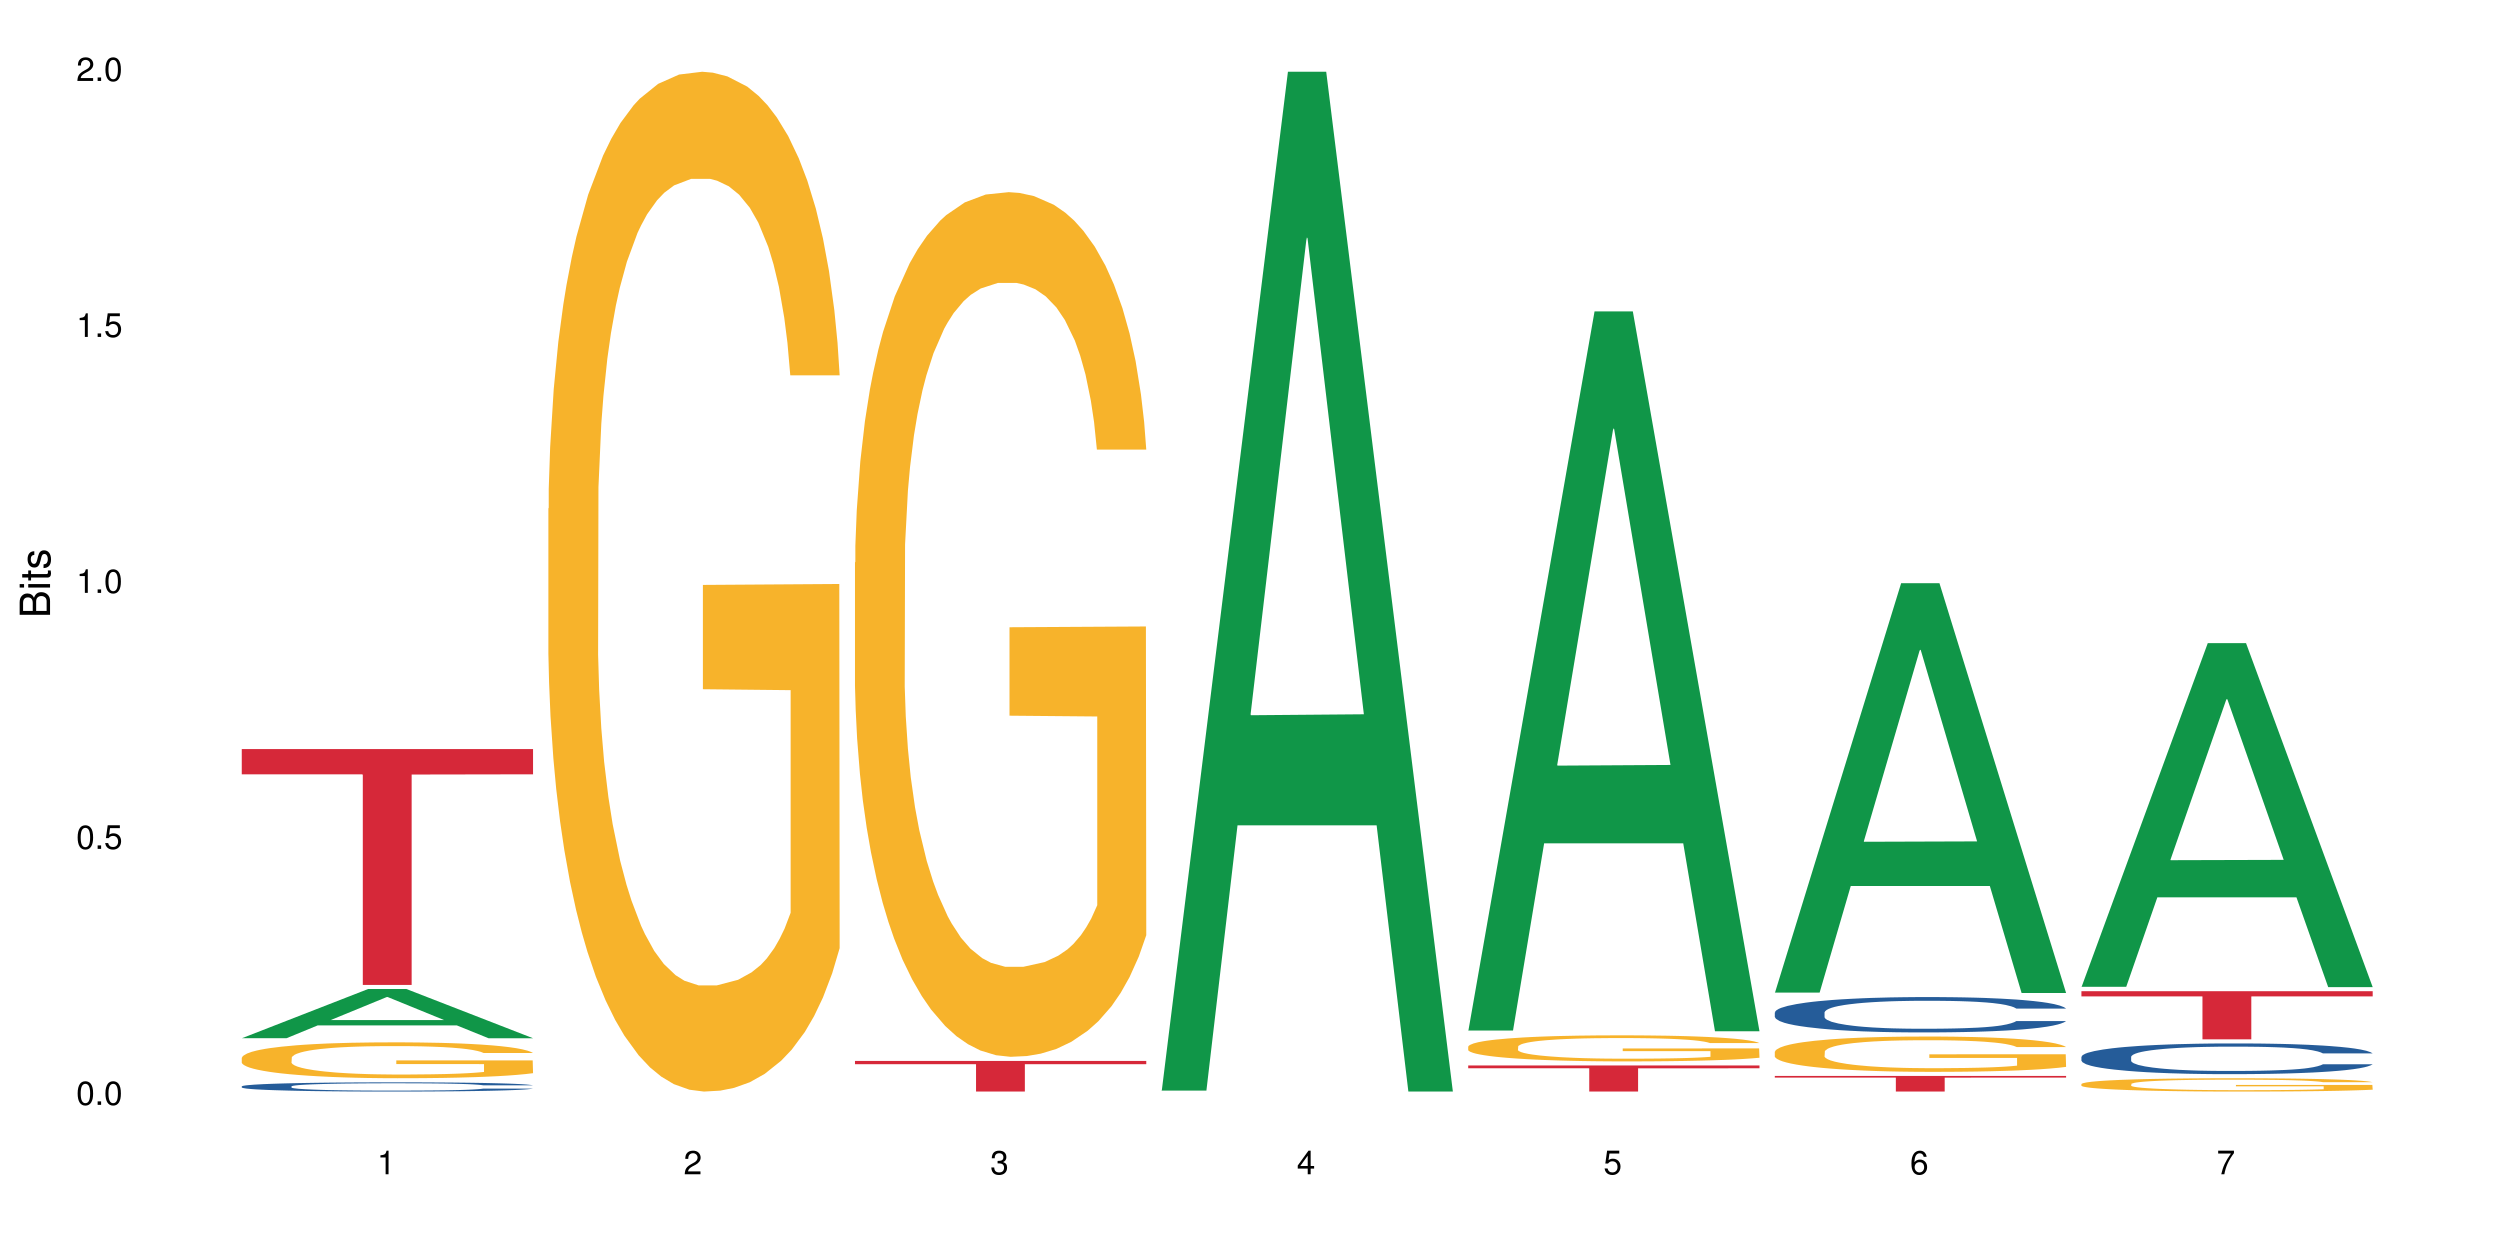 <?xml version="1.0" encoding="UTF-8"?>
<svg xmlns="http://www.w3.org/2000/svg" xmlns:xlink="http://www.w3.org/1999/xlink" width="720pt" height="360pt" viewBox="0 0 720 360" version="1.1">
<defs>
<g>
<symbol overflow="visible" id="glyph0-0">
<path style="stroke:none;" d=""/>
</symbol>
<symbol overflow="visible" id="glyph0-1">
<path style="stroke:none;" d="M 2.641 -6.797 C 2 -6.797 1.422 -6.531 1.078 -6.047 C 0.641 -5.453 0.406 -4.547 0.406 -3.297 C 0.406 -1 1.188 0.219 2.641 0.219 C 4.078 0.219 4.859 -1 4.859 -3.234 C 4.859 -4.562 4.656 -5.438 4.203 -6.047 C 3.844 -6.531 3.281 -6.797 2.641 -6.797 Z M 2.641 -6.047 C 3.547 -6.047 4 -5.125 4 -3.312 C 4 -1.375 3.562 -0.484 2.625 -0.484 C 1.734 -0.484 1.281 -1.422 1.281 -3.281 C 1.281 -5.141 1.734 -6.047 2.641 -6.047 Z M 2.641 -6.047 "/>
</symbol>
<symbol overflow="visible" id="glyph0-2">
<path style="stroke:none;" d="M 1.828 -1 L 0.828 -1 L 0.828 0 L 1.828 0 Z M 1.828 -1 "/>
</symbol>
<symbol overflow="visible" id="glyph0-3">
<path style="stroke:none;" d="M 4.562 -6.797 L 1.062 -6.797 L 0.547 -3.094 L 1.328 -3.094 C 1.719 -3.562 2.047 -3.734 2.578 -3.734 C 3.484 -3.734 4.062 -3.109 4.062 -2.094 C 4.062 -1.125 3.484 -0.531 2.578 -0.531 C 1.828 -0.531 1.375 -0.906 1.188 -1.672 L 0.328 -1.672 C 0.453 -1.109 0.547 -0.844 0.75 -0.594 C 1.125 -0.078 1.828 0.219 2.594 0.219 C 3.969 0.219 4.922 -0.781 4.922 -2.219 C 4.922 -3.562 4.031 -4.484 2.719 -4.484 C 2.25 -4.484 1.859 -4.359 1.469 -4.062 L 1.734 -5.969 L 4.562 -5.969 Z M 4.562 -6.797 "/>
</symbol>
<symbol overflow="visible" id="glyph0-4">
<path style="stroke:none;" d="M 2.484 -4.844 L 2.484 0 L 3.328 0 L 3.328 -6.797 L 2.766 -6.797 C 2.469 -5.75 2.281 -5.609 0.984 -5.453 L 0.984 -4.844 Z M 2.484 -4.844 "/>
</symbol>
<symbol overflow="visible" id="glyph0-5">
<path style="stroke:none;" d="M 4.859 -0.828 L 1.281 -0.828 C 1.359 -1.391 1.672 -1.75 2.5 -2.234 L 3.469 -2.75 C 4.406 -3.266 4.906 -3.969 4.906 -4.812 C 4.906 -5.375 4.672 -5.906 4.266 -6.266 C 3.859 -6.625 3.375 -6.797 2.719 -6.797 C 1.859 -6.797 1.219 -6.5 0.844 -5.922 C 0.609 -5.562 0.5 -5.125 0.484 -4.438 L 1.328 -4.438 C 1.359 -4.906 1.406 -5.188 1.531 -5.406 C 1.75 -5.812 2.188 -6.062 2.703 -6.062 C 3.469 -6.062 4.031 -5.516 4.031 -4.781 C 4.031 -4.25 3.719 -3.797 3.125 -3.438 L 2.234 -2.938 C 0.812 -2.141 0.406 -1.5 0.328 0 L 4.859 0 Z M 4.859 -0.828 "/>
</symbol>
<symbol overflow="visible" id="glyph0-6">
<path style="stroke:none;" d="M 2.125 -3.125 L 2.578 -3.125 C 3.516 -3.125 3.984 -2.703 3.984 -1.891 C 3.984 -1.031 3.469 -0.531 2.578 -0.531 C 1.656 -0.531 1.203 -0.984 1.156 -1.969 L 0.312 -1.969 C 0.344 -1.422 0.438 -1.078 0.609 -0.766 C 0.953 -0.109 1.625 0.219 2.547 0.219 C 3.953 0.219 4.859 -0.609 4.859 -1.906 C 4.859 -2.766 4.516 -3.25 3.703 -3.516 C 4.344 -3.766 4.656 -4.25 4.656 -4.938 C 4.656 -6.109 3.875 -6.797 2.578 -6.797 C 1.203 -6.797 0.484 -6.047 0.453 -4.609 L 1.297 -4.609 C 1.312 -5.016 1.344 -5.25 1.453 -5.453 C 1.641 -5.828 2.062 -6.062 2.594 -6.062 C 3.344 -6.062 3.797 -5.625 3.797 -4.906 C 3.797 -4.422 3.609 -4.141 3.25 -3.984 C 3.016 -3.891 2.719 -3.844 2.125 -3.844 Z M 2.125 -3.125 "/>
</symbol>
<symbol overflow="visible" id="glyph0-7">
<path style="stroke:none;" d="M 3.141 -1.625 L 3.141 0 L 3.984 0 L 3.984 -1.625 L 4.984 -1.625 L 4.984 -2.391 L 3.984 -2.391 L 3.984 -6.797 L 3.359 -6.797 L 0.266 -2.516 L 0.266 -1.625 Z M 3.141 -2.391 L 1 -2.391 L 3.141 -5.359 Z M 3.141 -2.391 "/>
</symbol>
<symbol overflow="visible" id="glyph0-8">
<path style="stroke:none;" d="M 4.781 -5.031 C 4.609 -6.141 3.891 -6.797 2.844 -6.797 C 2.094 -6.797 1.422 -6.438 1.031 -5.828 C 0.609 -5.172 0.406 -4.344 0.406 -3.094 C 0.406 -1.953 0.578 -1.234 0.984 -0.625 C 1.359 -0.078 1.953 0.219 2.703 0.219 C 3.984 0.219 4.922 -0.734 4.922 -2.078 C 4.922 -3.344 4.062 -4.234 2.844 -4.234 C 2.172 -4.234 1.641 -3.969 1.281 -3.469 C 1.281 -5.125 1.828 -6.047 2.797 -6.047 C 3.391 -6.047 3.797 -5.672 3.938 -5.031 Z M 2.734 -3.484 C 3.547 -3.484 4.062 -2.922 4.062 -2 C 4.062 -1.156 3.484 -0.531 2.703 -0.531 C 1.922 -0.531 1.328 -1.188 1.328 -2.047 C 1.328 -2.891 1.906 -3.484 2.734 -3.484 Z M 2.734 -3.484 "/>
</symbol>
<symbol overflow="visible" id="glyph0-9">
<path style="stroke:none;" d="M 4.984 -6.797 L 0.438 -6.797 L 0.438 -5.969 L 4.109 -5.969 C 2.5 -3.656 1.828 -2.234 1.328 0 L 2.219 0 C 2.594 -2.172 3.453 -4.047 4.984 -6.094 Z M 4.984 -6.797 "/>
</symbol>
<symbol overflow="visible" id="glyph1-0">
<path style="stroke:none;" d=""/>
</symbol>
<symbol overflow="visible" id="glyph1-1">
<path style="stroke:none;" d="M 0 -0.953 L 0 -4.891 C 0 -5.719 -0.234 -6.344 -0.734 -6.797 C -1.188 -7.234 -1.812 -7.469 -2.5 -7.469 C -3.547 -7.469 -4.188 -7 -4.625 -5.875 C -4.984 -6.672 -5.641 -7.094 -6.531 -7.094 C -7.156 -7.094 -7.734 -6.859 -8.141 -6.391 C -8.562 -5.938 -8.75 -5.344 -8.75 -4.5 L -8.75 -0.953 Z M -4.984 -2.062 L -7.766 -2.062 L -7.766 -4.219 C -7.766 -4.844 -7.688 -5.203 -7.453 -5.5 C -7.219 -5.812 -6.859 -5.969 -6.375 -5.969 C -5.906 -5.969 -5.531 -5.812 -5.297 -5.5 C -5.062 -5.203 -4.984 -4.844 -4.984 -4.219 Z M -0.984 -2.062 L -4 -2.062 L -4 -4.781 C -4 -5.328 -3.859 -5.688 -3.578 -5.953 C -3.297 -6.219 -2.922 -6.359 -2.484 -6.359 C -2.062 -6.359 -1.688 -6.219 -1.406 -5.953 C -1.109 -5.688 -0.984 -5.328 -0.984 -4.781 Z M -0.984 -2.062 "/>
</symbol>
<symbol overflow="visible" id="glyph1-2">
<path style="stroke:none;" d="M -6.281 -1.797 L -6.281 -0.797 L 0 -0.797 L 0 -1.797 Z M -8.75 -1.797 L -8.75 -0.797 L -7.484 -0.797 L -7.484 -1.797 Z M -8.75 -1.797 "/>
</symbol>
<symbol overflow="visible" id="glyph1-3">
<path style="stroke:none;" d="M -6.281 -3.047 L -6.281 -2.016 L -8.016 -2.016 L -8.016 -1.016 L -6.281 -1.016 L -6.281 -0.172 L -5.469 -0.172 L -5.469 -1.016 L -0.719 -1.016 C -0.078 -1.016 0.281 -1.453 0.281 -2.234 C 0.281 -2.469 0.25 -2.719 0.188 -3.047 L -0.641 -3.047 C -0.609 -2.922 -0.594 -2.766 -0.594 -2.562 C -0.594 -2.141 -0.719 -2.016 -1.156 -2.016 L -5.469 -2.016 L -5.469 -3.047 Z M -6.281 -3.047 "/>
</symbol>
<symbol overflow="visible" id="glyph1-4">
<path style="stroke:none;" d="M -4.531 -5.25 C -5.766 -5.25 -6.469 -4.422 -6.469 -2.969 C -6.469 -1.516 -5.719 -0.562 -4.547 -0.562 C -3.562 -0.562 -3.094 -1.062 -2.734 -2.562 L -2.516 -3.484 C -2.344 -4.188 -2.094 -4.469 -1.625 -4.469 C -1.047 -4.469 -0.641 -3.875 -0.641 -3 C -0.641 -2.453 -0.797 -2 -1.062 -1.75 C -1.25 -1.594 -1.422 -1.531 -1.875 -1.469 L -1.875 -0.406 C -0.422 -0.453 0.281 -1.266 0.281 -2.922 C 0.281 -4.5 -0.5 -5.516 -1.719 -5.516 C -2.656 -5.516 -3.172 -4.984 -3.469 -3.734 L -3.703 -2.766 C -3.891 -1.953 -4.156 -1.609 -4.594 -1.609 C -5.172 -1.609 -5.547 -2.125 -5.547 -2.938 C -5.547 -3.75 -5.203 -4.172 -4.531 -4.203 Z M -4.531 -5.25 "/>
</symbol>
</g>
</defs>
<g id="surface8091">
<rect x="0" y="0" width="720" height="360" style="fill:rgb(100%,100%,100%);fill-opacity:1;stroke:none;"/>
<path style=" stroke:none;fill-rule:nonzero;fill:rgb(6.275%,58.824%,28.235%);fill-opacity:1;" d="M 69.629 299 L 69.719 298.988 L 106.016 284.836 L 117.039 284.836 L 153.516 299.016 L 140.703 299.016 L 131.559 295.312 L 91.496 295.312 L 82.535 299 L 69.629 299 L 95.352 293.781 L 127.887 293.77 L 111.664 287.152 L 111.484 287.141 L 111.305 287.18 L 95.262 293.77 L 95.352 293.781 Z M 69.629 299 "/>
<path style=" stroke:none;fill-rule:nonzero;fill:rgb(14.51%,36.078%,60%);fill-opacity:1;" d="M 69.629 312.867 L 69.73 312.867 L 69.73 312.809 L 70.039 312.715 L 70.754 312.598 L 71.473 312.52 L 73.312 312.375 L 75.871 312.234 L 78.531 312.129 L 80.473 312.066 L 82.211 312.016 L 86.203 311.926 L 88.762 311.883 L 91.523 311.84 L 94.898 311.797 L 97.352 311.773 L 102.879 311.734 L 106.969 311.719 L 110.141 311.711 L 116.996 311.711 L 121.086 311.719 L 124.055 311.734 L 127.328 311.754 L 130.09 311.773 L 134.898 311.828 L 139.195 311.895 L 141.141 311.934 L 144.207 312.012 L 146.562 312.082 L 148.199 312.145 L 150.039 312.234 L 151.676 312.344 L 152.902 312.469 L 153.516 312.574 L 139.195 312.574 L 138.48 312.477 L 137.66 312.402 L 136.125 312.301 L 134.59 312.23 L 132.441 312.16 L 130.5 312.113 L 127.84 312.066 L 125.488 312.039 L 123.031 312.016 L 120.68 312.004 L 116.176 311.988 L 110.961 311.988 L 109.016 311.992 L 105.027 312.012 L 102.879 312.031 L 99.809 312.062 L 97.66 312.094 L 95.102 312.145 L 93.363 312.184 L 91.215 312.25 L 89.68 312.305 L 87.941 312.383 L 86.918 312.445 L 85.996 312.512 L 85.18 312.594 L 84.566 312.68 L 84.156 312.77 L 83.953 312.855 L 83.953 313.234 L 84.156 313.32 L 84.668 313.422 L 85.996 313.57 L 87.941 313.699 L 90.191 313.801 L 92.34 313.875 L 93.566 313.91 L 95.203 313.949 L 97.762 313.996 L 101.445 314.043 L 103.594 314.062 L 106.867 314.082 L 110.242 314.094 L 114.746 314.094 L 118.734 314.082 L 121.395 314.07 L 124.156 314.051 L 127.941 314.012 L 130.293 313.973 L 132.34 313.926 L 133.875 313.879 L 134.898 313.84 L 136.434 313.766 L 137.66 313.684 L 138.582 313.598 L 139.195 313.516 L 153.516 313.516 L 152.902 313.613 L 151.984 313.707 L 151.062 313.777 L 149.629 313.863 L 147.992 313.938 L 145.641 314.023 L 143.695 314.078 L 141.141 314.141 L 138.785 314.188 L 136.227 314.227 L 132.441 314.277 L 129.988 314.301 L 127.328 314.32 L 124.156 314.34 L 120.168 314.359 L 115.871 314.367 L 111.879 314.371 L 107.582 314.367 L 104.414 314.355 L 100.219 314.336 L 95 314.289 L 91.215 314.246 L 88.25 314.199 L 85.691 314.148 L 82.828 314.082 L 79.145 313.977 L 76.895 313.895 L 75.359 313.824 L 73.621 313.73 L 72.391 313.645 L 70.961 313.512 L 69.938 313.336 L 69.629 313.203 Z M 69.629 312.867 "/>
<path style=" stroke:none;fill-rule:nonzero;fill:rgb(96.863%,70.196%,16.863%);fill-opacity:1;" d="M 69.629 304.621 L 69.73 304.613 L 69.73 304.422 L 70.141 304 L 71.164 303.414 L 72.492 302.93 L 73.926 302.555 L 74.848 302.355 L 76.383 302.07 L 77.711 301.863 L 81.086 301.441 L 85.383 301.043 L 87.738 300.875 L 90.398 300.711 L 94.184 300.531 L 95.922 300.469 L 101.242 300.316 L 107.277 300.223 L 113.926 300.191 L 116.996 300.203 L 121.191 300.242 L 126.918 300.344 L 130.191 300.438 L 132.75 300.531 L 135.41 300.656 L 138.684 300.844 L 141.754 301.07 L 144.207 301.297 L 146.664 301.582 L 148.711 301.883 L 150.449 302.215 L 151.984 302.609 L 152.902 302.941 L 153.516 303.27 L 139.297 303.27 L 138.48 302.941 L 137.559 302.688 L 136.023 302.375 L 134.488 302.148 L 132.953 301.969 L 130.09 301.723 L 127.637 301.57 L 124.566 301.441 L 121.598 301.355 L 118.223 301.297 L 116.176 301.277 L 110.754 301.277 L 105.844 301.344 L 102.98 301.422 L 100.934 301.496 L 98.07 301.637 L 96.332 301.75 L 95.309 301.828 L 92.238 302.121 L 90.191 302.383 L 89.066 302.562 L 87.633 302.848 L 86.613 303.102 L 85.484 303.48 L 84.871 303.762 L 84.055 304.402 L 83.953 306.102 L 84.258 306.461 L 84.871 306.848 L 85.691 307.188 L 86.918 307.547 L 88.145 307.82 L 90.293 308.191 L 92.137 308.434 L 93.566 308.598 L 96.332 308.852 L 97.457 308.938 L 100.117 309.105 L 102.879 309.238 L 106.254 309.352 L 108.812 309.406 L 112.902 309.457 L 118.121 309.457 L 124.258 309.398 L 128.145 309.324 L 130.805 309.246 L 132.547 309.18 L 134.695 309.078 L 136.227 308.984 L 137.66 308.879 L 139.398 308.719 L 139.398 306.461 L 114.133 306.453 L 114.133 305.395 L 153.414 305.387 L 153.516 309.078 L 151.367 309.332 L 148.711 309.578 L 146.152 309.766 L 143.492 309.926 L 139.707 310.105 L 136.637 310.219 L 131.93 310.352 L 127.637 310.438 L 123.133 310.492 L 119.145 310.523 L 114.438 310.531 L 110.242 310.512 L 105.742 310.457 L 102.16 310.379 L 98.887 310.285 L 95.613 310.164 L 91.523 309.965 L 88.863 309.805 L 86.102 309.605 L 83.336 309.371 L 80.883 309.117 L 79.246 308.918 L 77.609 308.691 L 75.871 308.406 L 74.234 308.086 L 73.004 307.793 L 71.879 307.465 L 71.062 307.152 L 70.242 306.727 L 69.832 306.387 L 69.629 306.094 Z M 69.629 304.621 "/>
<path style=" stroke:none;fill-rule:nonzero;fill:rgb(83.922%,15.686%,22.353%);fill-opacity:1;" d="M 69.629 215.73 L 153.516 215.73 L 153.516 223 L 118.555 223.066 L 118.555 283.656 L 104.488 283.656 L 104.488 223.129 L 104.285 223 L 69.629 223 Z M 69.629 215.73 "/>
<path style=" stroke:none;fill-rule:nonzero;fill:rgb(96.863%,70.196%,16.863%);fill-opacity:1;" d="M 157.934 146.461 L 158.035 146.191 L 158.035 140.828 L 158.445 128.758 L 159.469 112.129 L 160.797 98.449 L 162.23 87.719 L 163.148 82.086 L 164.684 74.039 L 166.016 68.141 L 169.391 56.07 L 173.688 44.805 L 176.039 39.977 L 178.699 35.414 L 182.484 30.32 L 184.223 28.441 L 189.543 24.148 L 195.578 21.469 L 202.23 20.664 L 205.297 20.93 L 209.492 22.004 L 215.223 24.953 L 218.496 27.637 L 221.055 30.32 L 223.715 33.805 L 226.988 39.172 L 230.055 45.609 L 232.512 52.047 L 234.965 60.094 L 237.012 68.676 L 238.75 78.062 L 240.285 89.328 L 241.207 98.715 L 241.82 108.105 L 227.602 108.105 L 226.781 98.715 L 225.863 91.477 L 224.328 82.625 L 222.793 76.188 L 221.258 71.09 L 218.395 64.117 L 215.938 59.824 L 212.867 56.07 L 209.902 53.656 L 206.527 52.047 L 204.48 51.508 L 199.059 51.508 L 194.148 53.387 L 191.285 55.531 L 189.238 57.68 L 186.371 61.703 L 184.633 64.922 L 183.609 67.066 L 180.543 75.383 L 178.496 82.891 L 177.371 87.988 L 175.938 96.035 L 174.914 103.277 L 173.789 114.004 L 173.176 122.051 L 172.355 140.293 L 172.254 188.574 L 172.562 198.766 L 173.176 209.762 L 173.992 219.418 L 175.223 229.609 L 176.449 237.391 L 178.598 247.852 L 180.438 254.824 L 181.871 259.383 L 184.633 266.625 L 185.758 269.039 L 188.418 273.867 L 191.18 277.625 L 194.559 280.844 L 197.113 282.453 L 201.207 283.793 L 206.426 283.793 L 212.562 282.184 L 216.449 280.039 L 219.109 277.891 L 220.848 276.016 L 222.996 273.062 L 224.531 270.383 L 225.965 267.43 L 227.703 262.871 L 227.703 198.766 L 202.434 198.496 L 202.434 168.457 L 241.719 168.188 L 241.82 273.062 L 239.672 280.305 L 237.012 287.281 L 234.453 292.645 L 231.797 297.203 L 228.012 302.301 L 224.941 305.52 L 220.234 309.273 L 215.938 311.688 L 211.438 313.297 L 207.445 314.102 L 202.742 314.371 L 198.547 313.836 L 194.047 312.227 L 190.465 310.078 L 187.191 307.398 L 183.918 303.91 L 179.824 298.277 L 177.164 293.719 L 174.402 288.086 L 171.641 281.379 L 169.188 274.137 L 167.551 268.504 L 165.914 262.066 L 164.172 254.02 L 162.535 244.898 L 161.309 236.586 L 160.184 227.195 L 159.363 218.344 L 158.547 206.277 L 158.137 196.621 L 157.934 188.305 Z M 157.934 146.461 "/>
<path style=" stroke:none;fill-rule:nonzero;fill:rgb(96.863%,70.196%,16.863%);fill-opacity:1;" d="M 246.234 162 L 246.34 161.773 L 246.34 157.223 L 246.746 146.988 L 247.77 132.891 L 249.102 121.293 L 250.531 112.195 L 251.453 107.418 L 252.988 100.598 L 254.316 95.594 L 257.695 85.359 L 261.992 75.809 L 264.344 71.715 L 267.004 67.848 L 270.789 63.527 L 272.527 61.938 L 277.848 58.297 L 283.883 56.023 L 290.531 55.34 L 293.602 55.566 L 297.797 56.477 L 303.523 58.98 L 306.801 61.254 L 309.355 63.527 L 312.016 66.484 L 315.289 71.031 L 318.359 76.492 L 320.812 81.949 L 323.27 88.77 L 325.316 96.047 L 327.055 104.008 L 328.59 113.559 L 329.512 121.52 L 330.125 129.48 L 315.902 129.48 L 315.086 121.52 L 314.164 115.379 L 312.629 107.875 L 311.094 102.418 L 309.562 98.094 L 306.695 92.184 L 304.242 88.543 L 301.172 85.359 L 298.207 83.312 L 294.828 81.949 L 292.785 81.492 L 287.363 81.492 L 282.449 83.086 L 279.586 84.906 L 277.539 86.723 L 274.676 90.137 L 272.938 92.863 L 271.914 94.684 L 268.844 101.734 L 266.797 108.102 L 265.672 112.422 L 264.242 119.246 L 263.219 125.387 L 262.094 134.48 L 261.48 141.305 L 260.66 156.77 L 260.559 197.703 L 260.863 206.348 L 261.48 215.668 L 262.297 223.855 L 263.523 232.5 L 264.754 239.094 L 266.902 247.965 L 268.742 253.875 L 270.176 257.742 L 272.938 263.883 L 274.062 265.93 L 276.723 270.023 L 279.484 273.207 L 282.859 275.934 L 285.418 277.301 L 289.512 278.438 L 294.727 278.438 L 300.867 277.074 L 304.754 275.254 L 307.414 273.434 L 309.152 271.844 L 311.301 269.34 L 312.836 267.066 L 314.266 264.566 L 316.008 260.699 L 316.008 206.348 L 290.738 206.117 L 290.738 180.648 L 330.023 180.422 L 330.125 269.34 L 327.977 275.48 L 325.316 281.395 L 322.758 285.941 L 320.098 289.809 L 316.312 294.129 L 313.242 296.859 L 308.539 300.043 L 304.242 302.09 L 299.738 303.453 L 295.75 304.137 L 291.043 304.363 L 286.852 303.906 L 282.348 302.543 L 278.77 300.723 L 275.496 298.449 L 272.223 295.492 L 268.129 290.719 L 265.469 286.852 L 262.707 282.074 L 259.945 276.391 L 257.488 270.25 L 255.852 265.473 L 254.215 260.016 L 252.477 253.195 L 250.84 245.461 L 249.613 238.41 L 248.488 230.453 L 247.668 222.945 L 246.852 212.715 L 246.441 204.527 L 246.234 197.477 Z M 246.234 162 "/>
<path style=" stroke:none;fill-rule:nonzero;fill:rgb(83.922%,15.686%,22.353%);fill-opacity:1;" d="M 246.234 305.543 L 330.125 305.543 L 330.125 306.488 L 295.16 306.496 L 295.16 314.371 L 281.098 314.371 L 281.098 306.504 L 280.891 306.488 L 246.234 306.488 Z M 246.234 305.543 "/>
<path style=" stroke:none;fill-rule:nonzero;fill:rgb(6.275%,58.824%,28.235%);fill-opacity:1;" d="M 334.539 314.094 L 334.629 313.82 L 370.926 20.664 L 381.949 20.664 L 418.426 314.371 L 405.609 314.371 L 396.469 237.703 L 356.406 237.703 L 347.445 314.094 L 334.539 314.094 L 360.262 205.988 L 392.793 205.711 L 376.574 68.648 L 376.395 68.375 L 376.215 69.199 L 360.172 205.711 L 360.262 205.988 Z M 334.539 314.094 "/>
<path style=" stroke:none;fill-rule:nonzero;fill:rgb(6.275%,58.824%,28.235%);fill-opacity:1;" d="M 422.844 296.801 L 422.934 296.609 L 459.23 89.691 L 470.254 89.691 L 506.73 296.996 L 493.914 296.996 L 484.773 242.883 L 444.711 242.883 L 435.75 296.801 L 422.844 296.801 L 448.566 220.5 L 481.098 220.305 L 464.875 123.562 L 464.695 123.367 L 464.52 123.949 L 448.477 220.305 L 448.566 220.5 Z M 422.844 296.801 "/>
<path style=" stroke:none;fill-rule:nonzero;fill:rgb(96.863%,70.196%,16.863%);fill-opacity:1;" d="M 422.844 301.391 L 422.945 301.387 L 422.945 301.246 L 423.355 300.938 L 424.375 300.516 L 425.707 300.164 L 427.141 299.891 L 428.059 299.746 L 429.594 299.539 L 430.926 299.391 L 434.301 299.082 L 438.598 298.793 L 440.949 298.672 L 443.609 298.555 L 447.395 298.422 L 449.133 298.375 L 454.453 298.266 L 460.488 298.195 L 467.141 298.176 L 470.207 298.184 L 474.402 298.211 L 480.133 298.285 L 483.406 298.355 L 485.965 298.422 L 488.621 298.512 L 491.898 298.648 L 494.965 298.812 L 497.422 298.98 L 499.875 299.184 L 501.922 299.402 L 503.66 299.645 L 505.195 299.93 L 506.117 300.172 L 506.73 300.41 L 492.512 300.41 L 491.691 300.172 L 490.77 299.988 L 489.238 299.762 L 487.703 299.594 L 486.168 299.465 L 483.305 299.285 L 480.848 299.176 L 477.777 299.082 L 474.812 299.02 L 471.438 298.98 L 469.391 298.965 L 463.969 298.965 L 459.059 299.012 L 456.191 299.066 L 454.148 299.121 L 451.281 299.227 L 449.543 299.309 L 448.52 299.363 L 445.453 299.574 L 443.406 299.766 L 442.281 299.898 L 440.848 300.102 L 439.824 300.289 L 438.699 300.562 L 438.086 300.77 L 437.266 301.234 L 437.164 302.469 L 437.473 302.73 L 438.086 303.012 L 438.902 303.258 L 440.133 303.516 L 441.359 303.715 L 443.508 303.984 L 445.348 304.16 L 446.781 304.277 L 449.543 304.465 L 450.668 304.523 L 453.328 304.648 L 456.09 304.746 L 459.465 304.828 L 462.023 304.867 L 466.117 304.902 L 471.332 304.902 L 477.473 304.859 L 481.359 304.805 L 484.02 304.75 L 485.758 304.703 L 487.906 304.629 L 489.441 304.559 L 490.875 304.484 L 492.613 304.367 L 492.613 302.73 L 467.344 302.723 L 467.344 301.953 L 506.629 301.945 L 506.73 304.629 L 504.582 304.812 L 501.922 304.992 L 499.363 305.129 L 496.703 305.246 L 492.918 305.375 L 489.852 305.457 L 485.145 305.555 L 480.848 305.613 L 476.348 305.656 L 472.355 305.676 L 467.652 305.684 L 463.457 305.672 L 458.957 305.629 L 455.375 305.574 L 452.102 305.504 L 448.828 305.418 L 444.734 305.273 L 442.074 305.156 L 439.312 305.012 L 436.551 304.84 L 434.094 304.656 L 432.457 304.512 L 430.82 304.348 L 429.082 304.141 L 427.445 303.906 L 426.219 303.695 L 425.094 303.457 L 424.273 303.23 L 423.457 302.922 L 423.047 302.676 L 422.844 302.461 Z M 422.844 301.391 "/>
<path style=" stroke:none;fill-rule:nonzero;fill:rgb(83.922%,15.686%,22.353%);fill-opacity:1;" d="M 422.844 306.863 L 506.73 306.863 L 506.73 307.668 L 471.77 307.676 L 471.77 314.371 L 457.703 314.371 L 457.703 307.68 L 457.5 307.668 L 422.844 307.668 Z M 422.844 306.863 "/>
<path style=" stroke:none;fill-rule:nonzero;fill:rgb(6.275%,58.824%,28.235%);fill-opacity:1;" d="M 511.145 285.875 L 511.234 285.766 L 547.531 167.953 L 558.559 167.953 L 595.035 285.988 L 582.219 285.988 L 573.074 255.176 L 533.016 255.176 L 524.051 285.875 L 511.145 285.875 L 536.867 242.43 L 569.402 242.32 L 553.18 187.238 L 553 187.125 L 552.82 187.457 L 536.777 242.32 L 536.867 242.43 Z M 511.145 285.875 "/>
<path style=" stroke:none;fill-rule:nonzero;fill:rgb(14.51%,36.078%,60%);fill-opacity:1;" d="M 511.145 291.594 L 511.246 291.582 L 511.246 291.359 L 511.555 291.008 L 512.27 290.559 L 512.988 290.254 L 514.828 289.703 L 517.387 289.176 L 520.047 288.766 L 521.988 288.523 L 523.73 288.336 L 527.719 287.992 L 530.277 287.816 L 533.039 287.66 L 536.414 287.5 L 538.871 287.406 L 544.395 287.258 L 548.484 287.195 L 551.656 287.164 L 558.512 287.164 L 562.605 287.203 L 565.57 287.25 L 568.844 287.324 L 571.605 287.406 L 576.414 287.613 L 580.711 287.871 L 582.656 288.023 L 585.723 288.309 L 588.078 288.59 L 589.715 288.832 L 591.555 289.176 L 593.191 289.594 L 594.422 290.066 L 595.035 290.469 L 580.711 290.469 L 579.996 290.094 L 579.176 289.809 L 577.641 289.426 L 576.109 289.156 L 573.961 288.887 L 572.016 288.711 L 569.355 288.531 L 567.004 288.422 L 564.547 288.336 L 562.195 288.281 L 557.691 288.227 L 552.477 288.227 L 550.531 288.246 L 546.543 288.32 L 544.395 288.383 L 541.324 288.516 L 539.176 288.637 L 536.617 288.82 L 534.879 288.98 L 532.73 289.223 L 531.195 289.434 L 529.457 289.742 L 528.434 289.973 L 527.516 290.234 L 526.695 290.543 L 526.082 290.867 L 525.672 291.211 L 525.469 291.547 L 525.469 292.988 L 525.672 293.324 L 526.184 293.715 L 527.516 294.281 L 529.457 294.773 L 531.707 295.164 L 533.855 295.441 L 535.086 295.574 L 536.723 295.723 L 539.277 295.906 L 542.961 296.094 L 545.109 296.168 L 548.383 296.242 L 551.762 296.281 L 556.262 296.281 L 560.25 296.242 L 562.91 296.195 L 565.672 296.121 L 569.457 295.965 L 571.812 295.816 L 573.855 295.637 L 575.391 295.461 L 576.414 295.312 L 577.949 295.023 L 579.176 294.707 L 580.098 294.383 L 580.711 294.066 L 595.035 294.066 L 594.422 294.438 L 593.5 294.801 L 592.578 295.07 L 591.145 295.395 L 589.508 295.684 L 587.156 296.012 L 585.211 296.223 L 582.656 296.457 L 580.301 296.633 L 577.746 296.793 L 573.961 296.977 L 571.504 297.07 L 568.844 297.152 L 565.672 297.227 L 561.684 297.293 L 557.387 297.332 L 553.398 297.34 L 549.102 297.32 L 545.93 297.285 L 541.734 297.199 L 536.516 297.035 L 532.73 296.855 L 529.766 296.68 L 527.207 296.492 L 524.344 296.242 L 520.66 295.832 L 518.41 295.516 L 516.875 295.258 L 515.137 294.895 L 513.906 294.57 L 512.477 294.047 L 511.453 293.387 L 511.145 292.875 Z M 511.145 291.594 "/>
<path style=" stroke:none;fill-rule:nonzero;fill:rgb(96.863%,70.196%,16.863%);fill-opacity:1;" d="M 511.145 302.879 L 511.246 302.867 L 511.246 302.684 L 511.656 302.266 L 512.68 301.688 L 514.012 301.215 L 515.441 300.844 L 516.363 300.648 L 517.898 300.367 L 519.227 300.164 L 522.605 299.746 L 526.898 299.355 L 529.254 299.188 L 531.914 299.031 L 535.699 298.855 L 537.438 298.789 L 542.758 298.641 L 548.793 298.547 L 555.441 298.52 L 558.512 298.527 L 562.707 298.566 L 568.434 298.668 L 571.707 298.762 L 574.266 298.855 L 576.926 298.977 L 580.199 299.16 L 583.27 299.383 L 585.723 299.605 L 588.18 299.887 L 590.227 300.184 L 591.965 300.508 L 593.5 300.898 L 594.422 301.223 L 595.035 301.547 L 580.812 301.547 L 579.996 301.223 L 579.074 300.973 L 577.539 300.664 L 576.004 300.441 L 574.473 300.266 L 571.605 300.023 L 569.152 299.875 L 566.082 299.746 L 563.117 299.664 L 559.738 299.605 L 557.691 299.59 L 552.27 299.59 L 547.359 299.652 L 544.496 299.727 L 542.449 299.801 L 539.586 299.941 L 537.848 300.055 L 536.824 300.129 L 533.754 300.414 L 531.707 300.676 L 530.582 300.852 L 529.152 301.129 L 528.129 301.383 L 527.004 301.754 L 526.391 302.031 L 525.57 302.664 L 525.469 304.336 L 525.773 304.688 L 526.391 305.07 L 527.207 305.406 L 528.434 305.758 L 529.664 306.027 L 531.812 306.391 L 533.652 306.633 L 535.086 306.789 L 537.848 307.039 L 538.973 307.125 L 541.633 307.289 L 544.395 307.422 L 547.77 307.531 L 550.328 307.59 L 554.418 307.633 L 559.637 307.633 L 565.773 307.578 L 569.664 307.504 L 572.324 307.43 L 574.062 307.363 L 576.211 307.262 L 577.746 307.172 L 579.176 307.066 L 580.914 306.91 L 580.914 304.688 L 555.648 304.68 L 555.648 303.641 L 594.93 303.629 L 595.035 307.262 L 592.887 307.516 L 590.227 307.754 L 587.668 307.941 L 585.008 308.098 L 581.223 308.277 L 578.152 308.387 L 573.449 308.516 L 569.152 308.602 L 564.648 308.656 L 560.66 308.684 L 555.953 308.695 L 551.762 308.676 L 547.258 308.621 L 543.68 308.547 L 540.402 308.453 L 537.129 308.332 L 533.039 308.137 L 530.379 307.977 L 527.617 307.785 L 524.855 307.551 L 522.398 307.301 L 520.762 307.105 L 519.125 306.883 L 517.387 306.602 L 515.75 306.289 L 514.523 306 L 513.395 305.676 L 512.578 305.367 L 511.758 304.949 L 511.352 304.613 L 511.145 304.328 Z M 511.145 302.879 "/>
<path style=" stroke:none;fill-rule:nonzero;fill:rgb(83.922%,15.686%,22.353%);fill-opacity:1;" d="M 511.145 309.875 L 595.035 309.875 L 595.035 310.355 L 560.07 310.359 L 560.07 314.371 L 546.004 314.371 L 546.004 310.363 L 545.801 310.355 L 511.145 310.355 Z M 511.145 309.875 "/>
<path style=" stroke:none;fill-rule:nonzero;fill:rgb(6.275%,58.824%,28.235%);fill-opacity:1;" d="M 599.449 284.203 L 599.539 284.109 L 635.836 185.223 L 646.859 185.223 L 683.336 284.293 L 670.52 284.293 L 661.379 258.434 L 621.316 258.434 L 612.355 284.203 L 599.449 284.203 L 625.172 247.734 L 657.703 247.641 L 641.484 201.406 L 641.305 201.316 L 641.125 201.594 L 625.082 247.641 L 625.172 247.734 Z M 599.449 284.203 "/>
<path style=" stroke:none;fill-rule:nonzero;fill:rgb(14.51%,36.078%,60%);fill-opacity:1;" d="M 599.449 304.359 L 599.551 304.352 L 599.551 304.16 L 599.859 303.852 L 600.574 303.465 L 601.289 303.195 L 603.133 302.719 L 605.688 302.258 L 608.348 301.902 L 610.293 301.691 L 612.031 301.531 L 616.023 301.23 L 618.578 301.078 L 621.34 300.941 L 624.719 300.805 L 627.172 300.723 L 632.695 300.594 L 636.789 300.535 L 639.961 300.512 L 646.816 300.512 L 650.906 300.543 L 653.875 300.586 L 657.148 300.648 L 659.91 300.723 L 664.719 300.898 L 669.016 301.125 L 670.957 301.258 L 674.027 301.508 L 676.379 301.75 L 678.016 301.961 L 679.859 302.258 L 681.496 302.621 L 682.723 303.035 L 683.336 303.383 L 669.016 303.383 L 668.297 303.059 L 667.48 302.809 L 665.945 302.477 L 664.41 302.242 L 662.262 302.008 L 660.32 301.855 L 657.66 301.699 L 655.305 301.605 L 652.852 301.531 L 650.496 301.484 L 645.996 301.434 L 640.777 301.434 L 638.836 301.449 L 634.844 301.516 L 632.695 301.57 L 629.629 301.684 L 627.48 301.789 L 624.922 301.953 L 623.184 302.09 L 621.035 302.301 L 619.5 302.484 L 617.762 302.754 L 616.738 302.953 L 615.816 303.18 L 615 303.449 L 614.387 303.73 L 613.977 304.031 L 613.77 304.32 L 613.77 305.574 L 613.977 305.863 L 614.488 306.203 L 615.816 306.699 L 617.762 307.125 L 620.012 307.465 L 622.16 307.707 L 623.387 307.82 L 625.023 307.949 L 627.582 308.113 L 631.266 308.273 L 633.414 308.34 L 636.688 308.402 L 640.062 308.438 L 644.562 308.438 L 648.555 308.402 L 651.215 308.363 L 653.977 308.297 L 657.762 308.16 L 660.113 308.031 L 662.16 307.879 L 663.695 307.727 L 664.719 307.594 L 666.254 307.344 L 667.48 307.07 L 668.402 306.785 L 669.016 306.512 L 683.336 306.512 L 682.723 306.836 L 681.801 307.152 L 680.883 307.387 L 679.449 307.668 L 677.812 307.918 L 675.461 308.203 L 673.516 308.387 L 670.957 308.59 L 668.605 308.742 L 666.047 308.883 L 662.262 309.043 L 659.809 309.125 L 657.148 309.195 L 653.977 309.262 L 649.988 309.316 L 645.691 309.352 L 641.699 309.359 L 637.402 309.344 L 634.23 309.309 L 630.039 309.238 L 624.82 309.09 L 621.035 308.938 L 618.066 308.785 L 615.512 308.621 L 612.645 308.402 L 608.965 308.047 L 606.711 307.773 L 605.18 307.547 L 603.438 307.23 L 602.211 306.949 L 600.777 306.496 L 599.754 305.922 L 599.449 305.477 Z M 599.449 304.359 "/>
<path style=" stroke:none;fill-rule:nonzero;fill:rgb(96.863%,70.196%,16.863%);fill-opacity:1;" d="M 599.449 312.18 L 599.551 312.176 L 599.551 312.105 L 599.961 311.949 L 600.984 311.73 L 602.312 311.551 L 603.746 311.414 L 604.668 311.34 L 606.199 311.234 L 607.531 311.156 L 610.906 311 L 615.203 310.852 L 617.555 310.789 L 620.215 310.73 L 624 310.664 L 625.742 310.641 L 631.059 310.582 L 637.098 310.547 L 643.746 310.539 L 646.816 310.543 L 651.008 310.555 L 656.738 310.594 L 660.012 310.629 L 662.57 310.664 L 665.23 310.711 L 668.504 310.777 L 671.57 310.863 L 674.027 310.945 L 676.484 311.051 L 678.527 311.164 L 680.27 311.285 L 681.801 311.434 L 682.723 311.555 L 683.336 311.68 L 669.117 311.68 L 668.297 311.555 L 667.379 311.461 L 665.844 311.348 L 664.309 311.262 L 662.773 311.195 L 659.91 311.105 L 657.453 311.047 L 654.387 311 L 651.418 310.969 L 648.043 310.945 L 645.996 310.941 L 640.574 310.941 L 635.664 310.965 L 632.801 310.992 L 630.754 311.02 L 627.891 311.074 L 626.148 311.113 L 625.125 311.145 L 622.059 311.25 L 620.012 311.352 L 618.887 311.418 L 617.453 311.52 L 616.43 311.617 L 615.305 311.754 L 614.691 311.859 L 613.875 312.098 L 613.77 312.73 L 614.078 312.863 L 614.691 313.004 L 615.512 313.133 L 616.738 313.266 L 617.965 313.367 L 620.113 313.504 L 621.957 313.594 L 623.387 313.652 L 626.148 313.746 L 627.273 313.777 L 629.934 313.844 L 632.695 313.891 L 636.074 313.934 L 638.629 313.953 L 642.723 313.973 L 647.941 313.973 L 654.078 313.949 L 657.965 313.922 L 660.625 313.895 L 662.363 313.871 L 664.512 313.832 L 666.047 313.797 L 667.48 313.758 L 669.219 313.699 L 669.219 312.863 L 643.949 312.859 L 643.949 312.465 L 683.234 312.461 L 683.336 313.832 L 681.188 313.926 L 678.527 314.016 L 675.973 314.086 L 673.312 314.148 L 669.527 314.215 L 666.457 314.254 L 661.75 314.305 L 657.453 314.336 L 652.953 314.355 L 648.965 314.367 L 644.258 314.371 L 640.062 314.363 L 635.562 314.344 L 631.98 314.316 L 628.707 314.281 L 625.434 314.234 L 621.34 314.16 L 618.684 314.102 L 615.918 314.027 L 613.156 313.941 L 610.703 313.844 L 609.066 313.773 L 607.43 313.688 L 605.688 313.582 L 604.051 313.465 L 602.824 313.355 L 601.699 313.234 L 600.883 313.117 L 600.062 312.961 L 599.652 312.832 L 599.449 312.727 Z M 599.449 312.18 "/>
<path style=" stroke:none;fill-rule:nonzero;fill:rgb(83.922%,15.686%,22.353%);fill-opacity:1;" d="M 599.449 285.473 L 683.336 285.473 L 683.336 286.957 L 648.375 286.973 L 648.375 299.332 L 634.309 299.332 L 634.309 286.984 L 634.105 286.957 L 599.449 286.957 Z M 599.449 285.473 "/>
<g style="fill:rgb(0%,0%,0%);fill-opacity:1;">
  <use xlink:href="#glyph0-1" x="21.957" y="318.198"/>
  <use xlink:href="#glyph0-2" x="27.291" y="318.198"/>
  <use xlink:href="#glyph0-1" x="29.958" y="318.198"/>
</g>
<g style="fill:rgb(0%,0%,0%);fill-opacity:1;">
  <use xlink:href="#glyph0-1" x="21.957" y="244.476"/>
  <use xlink:href="#glyph0-2" x="27.291" y="244.476"/>
  <use xlink:href="#glyph0-3" x="29.958" y="244.476"/>
</g>
<g style="fill:rgb(0%,0%,0%);fill-opacity:1;">
  <use xlink:href="#glyph0-4" x="21.957" y="170.753"/>
  <use xlink:href="#glyph0-2" x="27.291" y="170.753"/>
  <use xlink:href="#glyph0-1" x="29.958" y="170.753"/>
</g>
<g style="fill:rgb(0%,0%,0%);fill-opacity:1;">
  <use xlink:href="#glyph0-4" x="21.957" y="97.034"/>
  <use xlink:href="#glyph0-2" x="27.291" y="97.034"/>
  <use xlink:href="#glyph0-3" x="29.958" y="97.034"/>
</g>
<g style="fill:rgb(0%,0%,0%);fill-opacity:1;">
  <use xlink:href="#glyph0-5" x="21.957" y="23.312"/>
  <use xlink:href="#glyph0-2" x="27.291" y="23.312"/>
  <use xlink:href="#glyph0-1" x="29.958" y="23.312"/>
</g>
<g style="fill:rgb(0%,0%,0%);fill-opacity:1;">
  <use xlink:href="#glyph0-4" x="108.574" y="338.19"/>
</g>
<g style="fill:rgb(0%,0%,0%);fill-opacity:1;">
  <use xlink:href="#glyph0-5" x="196.875" y="338.19"/>
</g>
<g style="fill:rgb(0%,0%,0%);fill-opacity:1;">
  <use xlink:href="#glyph0-6" x="285.18" y="338.19"/>
</g>
<g style="fill:rgb(0%,0%,0%);fill-opacity:1;">
  <use xlink:href="#glyph0-7" x="373.484" y="338.19"/>
</g>
<g style="fill:rgb(0%,0%,0%);fill-opacity:1;">
  <use xlink:href="#glyph0-3" x="461.785" y="338.19"/>
</g>
<g style="fill:rgb(0%,0%,0%);fill-opacity:1;">
  <use xlink:href="#glyph0-8" x="550.09" y="338.19"/>
</g>
<g style="fill:rgb(0%,0%,0%);fill-opacity:1;">
  <use xlink:href="#glyph0-9" x="638.395" y="338.19"/>
</g>
<g style="fill:rgb(0%,0%,0%);fill-opacity:1;">
  <use xlink:href="#glyph1-1" x="14.412" y="178.016"/>
  <use xlink:href="#glyph1-2" x="14.412" y="170.012"/>
  <use xlink:href="#glyph1-3" x="14.412" y="167.348"/>
  <use xlink:href="#glyph1-4" x="14.412" y="164.012"/>
</g>
</g>
</svg>
